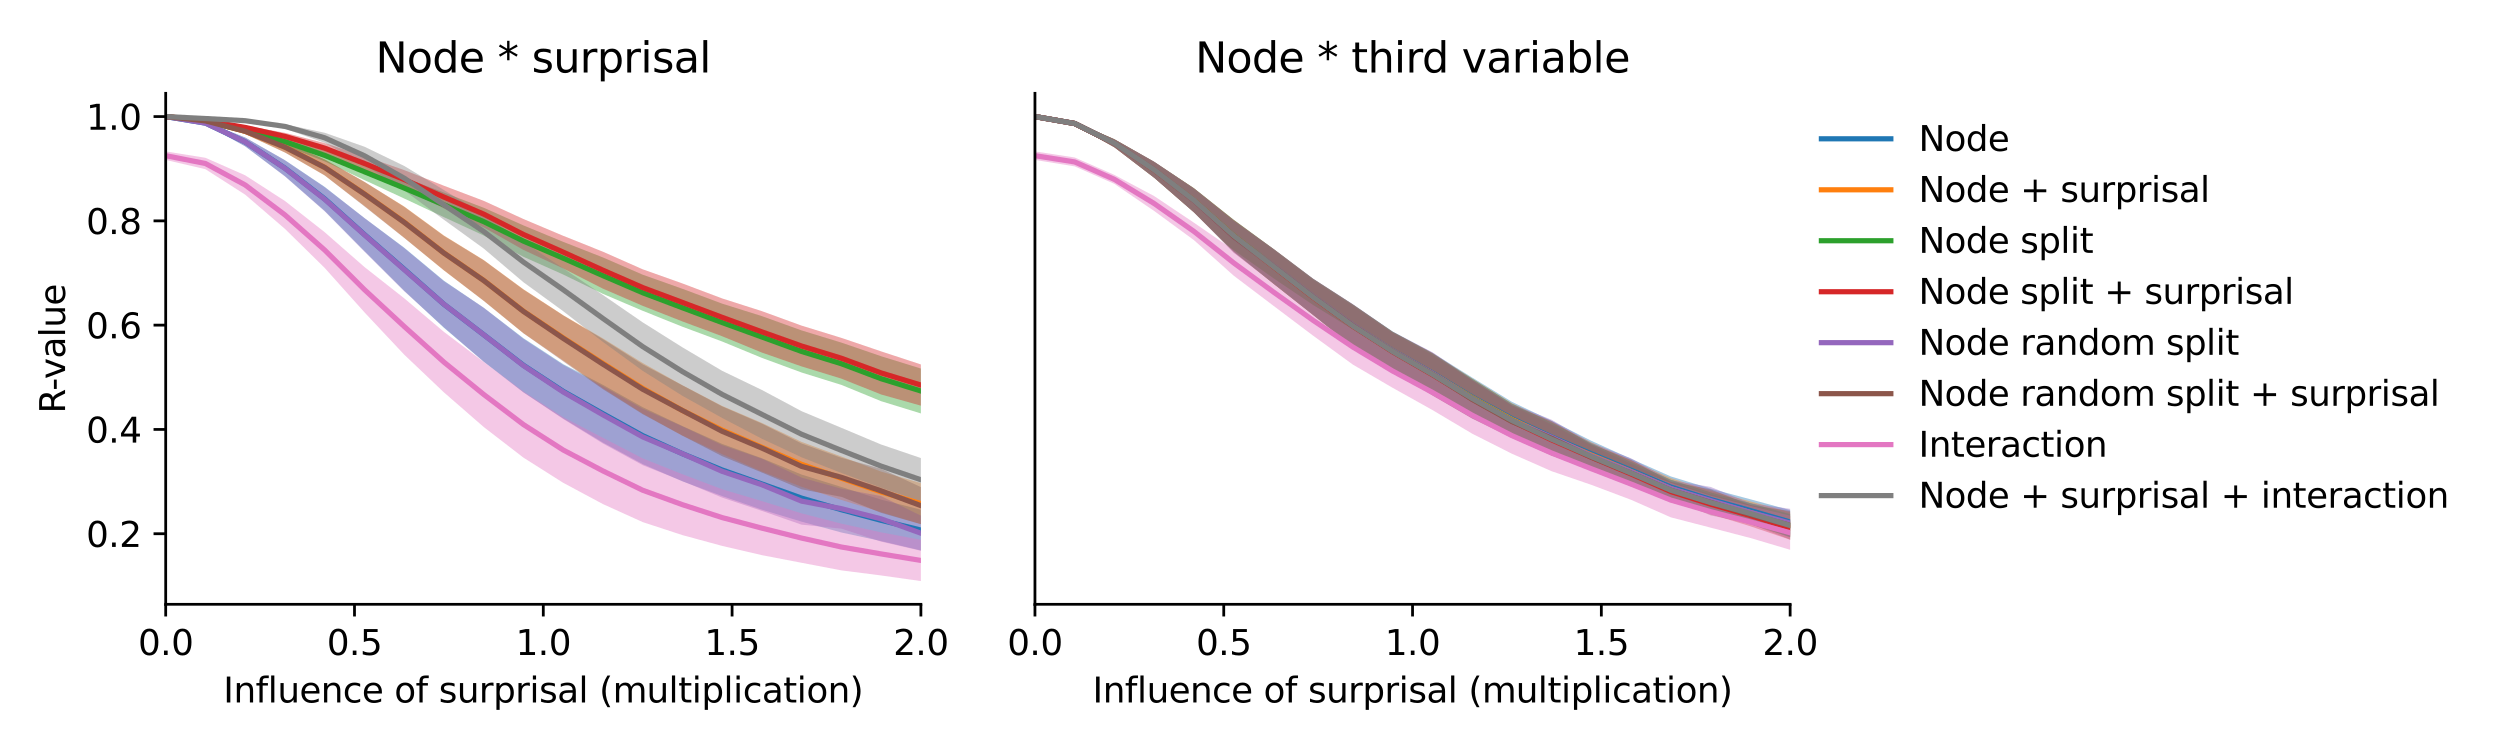 <?xml version="1.0" encoding="utf-8" standalone="no"?>
<!DOCTYPE svg PUBLIC "-//W3C//DTD SVG 1.1//EN"
  "http://www.w3.org/Graphics/SVG/1.1/DTD/svg11.dtd">
<svg xmlns:xlink="http://www.w3.org/1999/xlink" width="720pt" height="216pt" viewBox="0 0 720 216" xmlns="http://www.w3.org/2000/svg" version="1.1">
 <defs>
  <style type="text/css">*{stroke-linejoin: round; stroke-linecap: butt}</style>
 </defs>
 <g id="figure_1">
  <g id="patch_1">
   <path d="M 0 216 
L 720 216 
L 720 0 
L 0 0 
z
" style="fill: #ffffff"/>
  </g>
  <g id="axes_1">
   <g id="patch_2">
    <path d="M 47.72 174.04 
L 265.215 174.04 
L 265.215 26.88 
L 47.72 26.88 
z
" style="fill: #ffffff"/>
   </g>
   <g id="PolyCollection_1">
    <path d="M 47.72 33.569 
L 47.72 33.569 
L 59.167 35.822 
L 70.614 42.14 
L 82.061 50.729 
L 93.508 60.722 
L 104.956 72.297 
L 116.403 83.715 
L 127.85 94.404 
L 139.297 104.14 
L 150.744 112.99 
L 162.191 120.526 
L 173.638 127.459 
L 185.085 133.655 
L 196.532 138.627 
L 207.979 142.866 
L 219.427 146.786 
L 230.874 150.246 
L 242.321 153.361 
L 253.768 155.834 
L 265.215 158.532 
L 265.215 146.793 
L 265.215 146.793 
L 253.768 143.899 
L 242.321 140.245 
L 230.874 136.684 
L 219.427 131.978 
L 207.979 127.845 
L 196.532 122.701 
L 185.085 117.258 
L 173.638 110.833 
L 162.191 104.869 
L 150.744 97.398 
L 139.297 88.637 
L 127.85 80.852 
L 116.403 71.329 
L 104.956 62.809 
L 93.508 53.814 
L 82.061 46.127 
L 70.614 39.618 
L 59.167 35.084 
L 47.72 33.569 
z
" clip-path="url(#p9bb31877b6)" style="fill: #1f77b4; fill-opacity: 0.4"/>
   </g>
   <g id="PolyCollection_2">
    <path d="M 47.72 33.569 
L 47.72 33.569 
L 59.167 35.047 
L 70.614 38.617 
L 82.061 43.907 
L 93.508 50.51 
L 104.956 59.308 
L 116.403 68.458 
L 127.85 77.886 
L 139.297 86.604 
L 150.744 95.962 
L 162.191 103.816 
L 173.638 111.833 
L 185.085 119.125 
L 196.532 125.466 
L 207.979 130.814 
L 219.427 135.833 
L 230.874 140.212 
L 242.321 143.989 
L 253.768 147.513 
L 265.215 150.973 
L 265.215 139.124 
L 265.215 139.124 
L 253.768 135.837 
L 242.321 131.49 
L 230.874 127.281 
L 219.427 121.813 
L 207.979 116.917 
L 196.532 110.953 
L 185.085 104.544 
L 173.638 97.46 
L 162.191 90.77 
L 150.744 83.293 
L 139.297 74.886 
L 127.85 67.818 
L 116.403 59.454 
L 104.956 52.394 
L 93.508 45.905 
L 82.061 40.794 
L 70.614 37.004 
L 59.167 34.595 
L 47.72 33.569 
z
" clip-path="url(#p9bb31877b6)" style="fill: #ff7f0e; fill-opacity: 0.4"/>
   </g>
   <g id="PolyCollection_3">
    <path d="M 47.72 33.569 
L 47.72 33.569 
L 59.167 35.228 
L 70.614 38.355 
L 82.061 42 
L 93.508 46.463 
L 104.956 51.862 
L 116.403 57.171 
L 127.85 62.545 
L 139.297 67.825 
L 150.744 73.957 
L 162.191 79.063 
L 173.638 84.633 
L 185.085 89.506 
L 196.532 94.097 
L 207.979 98.355 
L 219.427 103.074 
L 230.874 107.29 
L 242.321 110.852 
L 253.768 115.549 
L 265.215 119.074 
L 265.215 106.144 
L 265.215 106.144 
L 253.768 102.597 
L 242.321 98.671 
L 230.874 95.166 
L 219.427 91.044 
L 207.979 87.45 
L 196.532 83.175 
L 185.085 79.109 
L 173.638 74.142 
L 162.191 69.651 
L 150.744 64.916 
L 139.297 59.83 
L 127.85 55.451 
L 116.403 51.148 
L 104.956 47.079 
L 93.508 43.048 
L 82.061 39.59 
L 70.614 36.864 
L 59.167 34.709 
L 47.72 33.569 
z
" clip-path="url(#p9bb31877b6)" style="fill: #2ca02c; fill-opacity: 0.4"/>
   </g>
   <g id="PolyCollection_4">
    <path d="M 47.72 33.57 
L 47.72 33.57 
L 59.167 34.917 
L 70.614 37.28 
L 82.061 40.301 
L 93.508 44.128 
L 104.956 49.189 
L 116.403 54.413 
L 127.85 60.027 
L 139.297 65.494 
L 150.744 71.976 
L 162.191 77.317 
L 173.638 83.136 
L 185.085 88.078 
L 196.532 92.577 
L 207.979 96.844 
L 219.427 101.547 
L 230.874 105.538 
L 242.321 109.05 
L 253.768 113.617 
L 265.215 116.838 
L 265.215 104.962 
L 265.215 104.962 
L 253.768 101.197 
L 242.321 97.306 
L 230.874 93.783 
L 219.427 89.611 
L 207.979 85.947 
L 196.532 81.629 
L 185.085 77.555 
L 173.638 72.49 
L 162.191 67.905 
L 150.744 63.073 
L 139.297 57.836 
L 127.85 53.491 
L 116.403 48.985 
L 104.956 44.981 
L 93.508 41.21 
L 82.061 38.262 
L 70.614 36.123 
L 59.167 34.522 
L 47.72 33.57 
z
" clip-path="url(#p9bb31877b6)" style="fill: #d62728; fill-opacity: 0.4"/>
   </g>
   <g id="PolyCollection_5">
    <path d="M 47.72 33.569 
L 47.72 33.569 
L 59.167 35.821 
L 70.614 42.151 
L 82.061 50.801 
L 93.508 60.859 
L 104.956 72.47 
L 116.403 83.866 
L 127.85 94.258 
L 139.297 104.185 
L 150.744 112.99 
L 162.191 120.665 
L 173.638 127.727 
L 185.085 133.963 
L 196.532 138.551 
L 207.979 143.306 
L 219.427 147.135 
L 230.874 151.11 
L 242.321 152.251 
L 253.768 155.991 
L 265.215 158.625 
L 265.215 148.509 
L 265.215 148.509 
L 253.768 142.883 
L 242.321 140.744 
L 230.874 137.562 
L 219.427 132.098 
L 207.979 128.192 
L 196.532 122.789 
L 185.085 117.686 
L 173.638 111.216 
L 162.191 105.105 
L 150.744 97.593 
L 139.297 88.614 
L 127.85 80.993 
L 116.403 71.438 
L 104.956 62.79 
L 93.508 53.927 
L 82.061 46.186 
L 70.614 39.591 
L 59.167 35.088 
L 47.72 33.569 
z
" clip-path="url(#p9bb31877b6)" style="fill: #9467bd; fill-opacity: 0.4"/>
   </g>
   <g id="PolyCollection_6">
    <path d="M 47.72 33.57 
L 47.72 33.57 
L 59.167 35.047 
L 70.614 38.606 
L 82.061 43.921 
L 93.508 50.52 
L 104.956 59.451 
L 116.403 68.516 
L 127.85 77.846 
L 139.297 86.647 
L 150.744 95.984 
L 162.191 104.068 
L 173.638 112.101 
L 185.085 119.28 
L 196.532 125.48 
L 207.979 131.387 
L 219.427 136.102 
L 230.874 140.932 
L 242.321 143.101 
L 253.768 147.711 
L 265.215 150.974 
L 265.215 140.279 
L 265.215 140.279 
L 253.768 135.023 
L 242.321 131.852 
L 230.874 127.732 
L 219.427 122.003 
L 207.979 117.05 
L 196.532 110.982 
L 185.085 104.928 
L 173.638 97.675 
L 162.191 90.817 
L 150.744 83.39 
L 139.297 74.938 
L 127.85 67.924 
L 116.403 59.549 
L 104.956 52.367 
L 93.508 45.931 
L 82.061 40.844 
L 70.614 37.001 
L 59.167 34.593 
L 47.72 33.57 
z
" clip-path="url(#p9bb31877b6)" style="fill: #8c564b; fill-opacity: 0.4"/>
   </g>
   <g id="PolyCollection_7">
    <path d="M 47.72 43.607 
L 47.72 46.065 
L 59.167 48.733 
L 70.614 56.064 
L 82.061 65.914 
L 93.508 77.159 
L 104.956 89.943 
L 116.403 102.133 
L 127.85 113.005 
L 139.297 122.969 
L 150.744 131.797 
L 162.191 139.042 
L 173.638 145.174 
L 185.085 150.36 
L 196.532 154.113 
L 207.979 157.223 
L 219.427 159.89 
L 230.874 162.089 
L 242.321 164.271 
L 253.768 165.735 
L 265.215 167.351 
L 265.215 155.472 
L 265.215 155.472 
L 253.768 153.323 
L 242.321 150.813 
L 230.874 147.856 
L 219.427 144.324 
L 207.979 140.913 
L 196.532 136.578 
L 185.085 132.011 
L 173.638 126.08 
L 162.191 120.151 
L 150.744 112.747 
L 139.297 104.217 
L 127.85 95.579 
L 116.403 85.903 
L 104.956 76.893 
L 93.508 66.869 
L 82.061 57.881 
L 70.614 50.489 
L 59.167 45.442 
L 47.72 43.607 
z
" clip-path="url(#p9bb31877b6)" style="fill: #e377c2; fill-opacity: 0.4"/>
   </g>
   <g id="PolyCollection_8">
    <path d="M 47.72 33.569 
L 47.72 33.569 
L 59.167 34.187 
L 70.614 34.971 
L 82.061 37.044 
L 93.508 41.144 
L 104.956 47.466 
L 116.403 54.836 
L 127.85 63.291 
L 139.297 71.573 
L 150.744 81.282 
L 162.191 89.617 
L 173.638 98.469 
L 185.085 106.794 
L 196.532 114.004 
L 207.979 120.378 
L 219.427 126.368 
L 230.874 131.718 
L 242.321 136.227 
L 253.768 140.469 
L 265.215 144.43 
L 265.215 131.919 
L 265.215 131.919 
L 253.768 128.024 
L 242.321 123.217 
L 230.874 118.431 
L 219.427 112.317 
L 207.979 106.799 
L 196.532 100.03 
L 185.085 92.832 
L 173.638 84.954 
L 162.191 77.266 
L 150.744 69.66 
L 139.297 61.746 
L 127.85 54.73 
L 116.403 47.786 
L 104.956 42.249 
L 93.508 38.234 
L 82.061 35.778 
L 70.614 34.561 
L 59.167 34.085 
L 47.72 33.569 
z
" clip-path="url(#p9bb31877b6)" style="fill: #7f7f7f; fill-opacity: 0.4"/>
   </g>
   <g id="matplotlib.axis_1">
    <g id="xtick_1">
     <g id="line2d_1">
      <defs>
       <path id="m3eb0485f09" d="M 0 0 
L 0 3.5 
" style="stroke: #000000; stroke-width: 0.8"/>
      </defs>
      <g>
       <use xlink:href="#m3eb0485f09" x="47.72" y="174.04" style="stroke: #000000; stroke-width: 0.8"/>
      </g>
     </g>
     <g id="text_1">
      <!-- 0.0 -->
      <g transform="translate(39.768 188.638)scale(0.1 -0.1)">
       <defs>
        <path id="DejaVuSans-30" d="M 2034 4250 
Q 1547 4250 1301 3770 
Q 1056 3291 1056 2328 
Q 1056 1369 1301 889 
Q 1547 409 2034 409 
Q 2525 409 2770 889 
Q 3016 1369 3016 2328 
Q 3016 3291 2770 3770 
Q 2525 4250 2034 4250 
z
M 2034 4750 
Q 2819 4750 3233 4129 
Q 3647 3509 3647 2328 
Q 3647 1150 3233 529 
Q 2819 -91 2034 -91 
Q 1250 -91 836 529 
Q 422 1150 422 2328 
Q 422 3509 836 4129 
Q 1250 4750 2034 4750 
z
" transform="scale(0.016)"/>
        <path id="DejaVuSans-2e" d="M 684 794 
L 1344 794 
L 1344 0 
L 684 0 
L 684 794 
z
" transform="scale(0.016)"/>
       </defs>
       <use xlink:href="#DejaVuSans-30"/>
       <use xlink:href="#DejaVuSans-2e" x="63.623"/>
       <use xlink:href="#DejaVuSans-30" x="95.41"/>
      </g>
     </g>
    </g>
    <g id="xtick_2">
     <g id="line2d_2">
      <g>
       <use xlink:href="#m3eb0485f09" x="102.094" y="174.04" style="stroke: #000000; stroke-width: 0.8"/>
      </g>
     </g>
     <g id="text_2">
      <!-- 0.5 -->
      <g transform="translate(94.142 188.638)scale(0.1 -0.1)">
       <defs>
        <path id="DejaVuSans-35" d="M 691 4666 
L 3169 4666 
L 3169 4134 
L 1269 4134 
L 1269 2991 
Q 1406 3038 1543 3061 
Q 1681 3084 1819 3084 
Q 2600 3084 3056 2656 
Q 3513 2228 3513 1497 
Q 3513 744 3044 326 
Q 2575 -91 1722 -91 
Q 1428 -91 1123 -41 
Q 819 9 494 109 
L 494 744 
Q 775 591 1075 516 
Q 1375 441 1709 441 
Q 2250 441 2565 725 
Q 2881 1009 2881 1497 
Q 2881 1984 2565 2268 
Q 2250 2553 1709 2553 
Q 1456 2553 1204 2497 
Q 953 2441 691 2322 
L 691 4666 
z
" transform="scale(0.016)"/>
       </defs>
       <use xlink:href="#DejaVuSans-30"/>
       <use xlink:href="#DejaVuSans-2e" x="63.623"/>
       <use xlink:href="#DejaVuSans-35" x="95.41"/>
      </g>
     </g>
    </g>
    <g id="xtick_3">
     <g id="line2d_3">
      <g>
       <use xlink:href="#m3eb0485f09" x="156.468" y="174.04" style="stroke: #000000; stroke-width: 0.8"/>
      </g>
     </g>
     <g id="text_3">
      <!-- 1.0 -->
      <g transform="translate(148.516 188.638)scale(0.1 -0.1)">
       <defs>
        <path id="DejaVuSans-31" d="M 794 531 
L 1825 531 
L 1825 4091 
L 703 3866 
L 703 4441 
L 1819 4666 
L 2450 4666 
L 2450 531 
L 3481 531 
L 3481 0 
L 794 0 
L 794 531 
z
" transform="scale(0.016)"/>
       </defs>
       <use xlink:href="#DejaVuSans-31"/>
       <use xlink:href="#DejaVuSans-2e" x="63.623"/>
       <use xlink:href="#DejaVuSans-30" x="95.41"/>
      </g>
     </g>
    </g>
    <g id="xtick_4">
     <g id="line2d_4">
      <g>
       <use xlink:href="#m3eb0485f09" x="210.841" y="174.04" style="stroke: #000000; stroke-width: 0.8"/>
      </g>
     </g>
     <g id="text_4">
      <!-- 1.5 -->
      <g transform="translate(202.89 188.638)scale(0.1 -0.1)">
       <use xlink:href="#DejaVuSans-31"/>
       <use xlink:href="#DejaVuSans-2e" x="63.623"/>
       <use xlink:href="#DejaVuSans-35" x="95.41"/>
      </g>
     </g>
    </g>
    <g id="xtick_5">
     <g id="line2d_5">
      <g>
       <use xlink:href="#m3eb0485f09" x="265.215" y="174.04" style="stroke: #000000; stroke-width: 0.8"/>
      </g>
     </g>
     <g id="text_5">
      <!-- 2.0 -->
      <g transform="translate(257.263 188.638)scale(0.1 -0.1)">
       <defs>
        <path id="DejaVuSans-32" d="M 1228 531 
L 3431 531 
L 3431 0 
L 469 0 
L 469 531 
Q 828 903 1448 1529 
Q 2069 2156 2228 2338 
Q 2531 2678 2651 2914 
Q 2772 3150 2772 3378 
Q 2772 3750 2511 3984 
Q 2250 4219 1831 4219 
Q 1534 4219 1204 4116 
Q 875 4013 500 3803 
L 500 4441 
Q 881 4594 1212 4672 
Q 1544 4750 1819 4750 
Q 2544 4750 2975 4387 
Q 3406 4025 3406 3419 
Q 3406 3131 3298 2873 
Q 3191 2616 2906 2266 
Q 2828 2175 2409 1742 
Q 1991 1309 1228 531 
z
" transform="scale(0.016)"/>
       </defs>
       <use xlink:href="#DejaVuSans-32"/>
       <use xlink:href="#DejaVuSans-2e" x="63.623"/>
       <use xlink:href="#DejaVuSans-30" x="95.41"/>
      </g>
     </g>
    </g>
    <g id="text_6">
     <!-- Influence of surprisal (multiplication) -->
     <g transform="translate(64.321 202.317)scale(0.1 -0.1)">
      <defs>
       <path id="DejaVuSans-49" d="M 628 4666 
L 1259 4666 
L 1259 0 
L 628 0 
L 628 4666 
z
" transform="scale(0.016)"/>
       <path id="DejaVuSans-6e" d="M 3513 2113 
L 3513 0 
L 2938 0 
L 2938 2094 
Q 2938 2591 2744 2837 
Q 2550 3084 2163 3084 
Q 1697 3084 1428 2787 
Q 1159 2491 1159 1978 
L 1159 0 
L 581 0 
L 581 3500 
L 1159 3500 
L 1159 2956 
Q 1366 3272 1645 3428 
Q 1925 3584 2291 3584 
Q 2894 3584 3203 3211 
Q 3513 2838 3513 2113 
z
" transform="scale(0.016)"/>
       <path id="DejaVuSans-66" d="M 2375 4863 
L 2375 4384 
L 1825 4384 
Q 1516 4384 1395 4259 
Q 1275 4134 1275 3809 
L 1275 3500 
L 2222 3500 
L 2222 3053 
L 1275 3053 
L 1275 0 
L 697 0 
L 697 3053 
L 147 3053 
L 147 3500 
L 697 3500 
L 697 3744 
Q 697 4328 969 4595 
Q 1241 4863 1831 4863 
L 2375 4863 
z
" transform="scale(0.016)"/>
       <path id="DejaVuSans-6c" d="M 603 4863 
L 1178 4863 
L 1178 0 
L 603 0 
L 603 4863 
z
" transform="scale(0.016)"/>
       <path id="DejaVuSans-75" d="M 544 1381 
L 544 3500 
L 1119 3500 
L 1119 1403 
Q 1119 906 1312 657 
Q 1506 409 1894 409 
Q 2359 409 2629 706 
Q 2900 1003 2900 1516 
L 2900 3500 
L 3475 3500 
L 3475 0 
L 2900 0 
L 2900 538 
Q 2691 219 2414 64 
Q 2138 -91 1772 -91 
Q 1169 -91 856 284 
Q 544 659 544 1381 
z
M 1991 3584 
L 1991 3584 
z
" transform="scale(0.016)"/>
       <path id="DejaVuSans-65" d="M 3597 1894 
L 3597 1613 
L 953 1613 
Q 991 1019 1311 708 
Q 1631 397 2203 397 
Q 2534 397 2845 478 
Q 3156 559 3463 722 
L 3463 178 
Q 3153 47 2828 -22 
Q 2503 -91 2169 -91 
Q 1331 -91 842 396 
Q 353 884 353 1716 
Q 353 2575 817 3079 
Q 1281 3584 2069 3584 
Q 2775 3584 3186 3129 
Q 3597 2675 3597 1894 
z
M 3022 2063 
Q 3016 2534 2758 2815 
Q 2500 3097 2075 3097 
Q 1594 3097 1305 2825 
Q 1016 2553 972 2059 
L 3022 2063 
z
" transform="scale(0.016)"/>
       <path id="DejaVuSans-63" d="M 3122 3366 
L 3122 2828 
Q 2878 2963 2633 3030 
Q 2388 3097 2138 3097 
Q 1578 3097 1268 2742 
Q 959 2388 959 1747 
Q 959 1106 1268 751 
Q 1578 397 2138 397 
Q 2388 397 2633 464 
Q 2878 531 3122 666 
L 3122 134 
Q 2881 22 2623 -34 
Q 2366 -91 2075 -91 
Q 1284 -91 818 406 
Q 353 903 353 1747 
Q 353 2603 823 3093 
Q 1294 3584 2113 3584 
Q 2378 3584 2631 3529 
Q 2884 3475 3122 3366 
z
" transform="scale(0.016)"/>
       <path id="DejaVuSans-20" transform="scale(0.016)"/>
       <path id="DejaVuSans-6f" d="M 1959 3097 
Q 1497 3097 1228 2736 
Q 959 2375 959 1747 
Q 959 1119 1226 758 
Q 1494 397 1959 397 
Q 2419 397 2687 759 
Q 2956 1122 2956 1747 
Q 2956 2369 2687 2733 
Q 2419 3097 1959 3097 
z
M 1959 3584 
Q 2709 3584 3137 3096 
Q 3566 2609 3566 1747 
Q 3566 888 3137 398 
Q 2709 -91 1959 -91 
Q 1206 -91 779 398 
Q 353 888 353 1747 
Q 353 2609 779 3096 
Q 1206 3584 1959 3584 
z
" transform="scale(0.016)"/>
       <path id="DejaVuSans-73" d="M 2834 3397 
L 2834 2853 
Q 2591 2978 2328 3040 
Q 2066 3103 1784 3103 
Q 1356 3103 1142 2972 
Q 928 2841 928 2578 
Q 928 2378 1081 2264 
Q 1234 2150 1697 2047 
L 1894 2003 
Q 2506 1872 2764 1633 
Q 3022 1394 3022 966 
Q 3022 478 2636 193 
Q 2250 -91 1575 -91 
Q 1294 -91 989 -36 
Q 684 19 347 128 
L 347 722 
Q 666 556 975 473 
Q 1284 391 1588 391 
Q 1994 391 2212 530 
Q 2431 669 2431 922 
Q 2431 1156 2273 1281 
Q 2116 1406 1581 1522 
L 1381 1569 
Q 847 1681 609 1914 
Q 372 2147 372 2553 
Q 372 3047 722 3315 
Q 1072 3584 1716 3584 
Q 2034 3584 2315 3537 
Q 2597 3491 2834 3397 
z
" transform="scale(0.016)"/>
       <path id="DejaVuSans-72" d="M 2631 2963 
Q 2534 3019 2420 3045 
Q 2306 3072 2169 3072 
Q 1681 3072 1420 2755 
Q 1159 2438 1159 1844 
L 1159 0 
L 581 0 
L 581 3500 
L 1159 3500 
L 1159 2956 
Q 1341 3275 1631 3429 
Q 1922 3584 2338 3584 
Q 2397 3584 2469 3576 
Q 2541 3569 2628 3553 
L 2631 2963 
z
" transform="scale(0.016)"/>
       <path id="DejaVuSans-70" d="M 1159 525 
L 1159 -1331 
L 581 -1331 
L 581 3500 
L 1159 3500 
L 1159 2969 
Q 1341 3281 1617 3432 
Q 1894 3584 2278 3584 
Q 2916 3584 3314 3078 
Q 3713 2572 3713 1747 
Q 3713 922 3314 415 
Q 2916 -91 2278 -91 
Q 1894 -91 1617 61 
Q 1341 213 1159 525 
z
M 3116 1747 
Q 3116 2381 2855 2742 
Q 2594 3103 2138 3103 
Q 1681 3103 1420 2742 
Q 1159 2381 1159 1747 
Q 1159 1113 1420 752 
Q 1681 391 2138 391 
Q 2594 391 2855 752 
Q 3116 1113 3116 1747 
z
" transform="scale(0.016)"/>
       <path id="DejaVuSans-69" d="M 603 3500 
L 1178 3500 
L 1178 0 
L 603 0 
L 603 3500 
z
M 603 4863 
L 1178 4863 
L 1178 4134 
L 603 4134 
L 603 4863 
z
" transform="scale(0.016)"/>
       <path id="DejaVuSans-61" d="M 2194 1759 
Q 1497 1759 1228 1600 
Q 959 1441 959 1056 
Q 959 750 1161 570 
Q 1363 391 1709 391 
Q 2188 391 2477 730 
Q 2766 1069 2766 1631 
L 2766 1759 
L 2194 1759 
z
M 3341 1997 
L 3341 0 
L 2766 0 
L 2766 531 
Q 2569 213 2275 61 
Q 1981 -91 1556 -91 
Q 1019 -91 701 211 
Q 384 513 384 1019 
Q 384 1609 779 1909 
Q 1175 2209 1959 2209 
L 2766 2209 
L 2766 2266 
Q 2766 2663 2505 2880 
Q 2244 3097 1772 3097 
Q 1472 3097 1187 3025 
Q 903 2953 641 2809 
L 641 3341 
Q 956 3463 1253 3523 
Q 1550 3584 1831 3584 
Q 2591 3584 2966 3190 
Q 3341 2797 3341 1997 
z
" transform="scale(0.016)"/>
       <path id="DejaVuSans-28" d="M 1984 4856 
Q 1566 4138 1362 3434 
Q 1159 2731 1159 2009 
Q 1159 1288 1364 580 
Q 1569 -128 1984 -844 
L 1484 -844 
Q 1016 -109 783 600 
Q 550 1309 550 2009 
Q 550 2706 781 3412 
Q 1013 4119 1484 4856 
L 1984 4856 
z
" transform="scale(0.016)"/>
       <path id="DejaVuSans-6d" d="M 3328 2828 
Q 3544 3216 3844 3400 
Q 4144 3584 4550 3584 
Q 5097 3584 5394 3201 
Q 5691 2819 5691 2113 
L 5691 0 
L 5113 0 
L 5113 2094 
Q 5113 2597 4934 2840 
Q 4756 3084 4391 3084 
Q 3944 3084 3684 2787 
Q 3425 2491 3425 1978 
L 3425 0 
L 2847 0 
L 2847 2094 
Q 2847 2600 2669 2842 
Q 2491 3084 2119 3084 
Q 1678 3084 1418 2786 
Q 1159 2488 1159 1978 
L 1159 0 
L 581 0 
L 581 3500 
L 1159 3500 
L 1159 2956 
Q 1356 3278 1631 3431 
Q 1906 3584 2284 3584 
Q 2666 3584 2933 3390 
Q 3200 3197 3328 2828 
z
" transform="scale(0.016)"/>
       <path id="DejaVuSans-74" d="M 1172 4494 
L 1172 3500 
L 2356 3500 
L 2356 3053 
L 1172 3053 
L 1172 1153 
Q 1172 725 1289 603 
Q 1406 481 1766 481 
L 2356 481 
L 2356 0 
L 1766 0 
Q 1100 0 847 248 
Q 594 497 594 1153 
L 594 3053 
L 172 3053 
L 172 3500 
L 594 3500 
L 594 4494 
L 1172 4494 
z
" transform="scale(0.016)"/>
       <path id="DejaVuSans-29" d="M 513 4856 
L 1013 4856 
Q 1481 4119 1714 3412 
Q 1947 2706 1947 2009 
Q 1947 1309 1714 600 
Q 1481 -109 1013 -844 
L 513 -844 
Q 928 -128 1133 580 
Q 1338 1288 1338 2009 
Q 1338 2731 1133 3434 
Q 928 4138 513 4856 
z
" transform="scale(0.016)"/>
      </defs>
      <use xlink:href="#DejaVuSans-49"/>
      <use xlink:href="#DejaVuSans-6e" x="29.492"/>
      <use xlink:href="#DejaVuSans-66" x="92.871"/>
      <use xlink:href="#DejaVuSans-6c" x="128.076"/>
      <use xlink:href="#DejaVuSans-75" x="155.859"/>
      <use xlink:href="#DejaVuSans-65" x="219.238"/>
      <use xlink:href="#DejaVuSans-6e" x="280.762"/>
      <use xlink:href="#DejaVuSans-63" x="344.141"/>
      <use xlink:href="#DejaVuSans-65" x="399.121"/>
      <use xlink:href="#DejaVuSans-20" x="460.645"/>
      <use xlink:href="#DejaVuSans-6f" x="492.432"/>
      <use xlink:href="#DejaVuSans-66" x="553.613"/>
      <use xlink:href="#DejaVuSans-20" x="588.818"/>
      <use xlink:href="#DejaVuSans-73" x="620.605"/>
      <use xlink:href="#DejaVuSans-75" x="672.705"/>
      <use xlink:href="#DejaVuSans-72" x="736.084"/>
      <use xlink:href="#DejaVuSans-70" x="777.197"/>
      <use xlink:href="#DejaVuSans-72" x="840.674"/>
      <use xlink:href="#DejaVuSans-69" x="881.787"/>
      <use xlink:href="#DejaVuSans-73" x="909.57"/>
      <use xlink:href="#DejaVuSans-61" x="961.67"/>
      <use xlink:href="#DejaVuSans-6c" x="1022.949"/>
      <use xlink:href="#DejaVuSans-20" x="1050.732"/>
      <use xlink:href="#DejaVuSans-28" x="1082.52"/>
      <use xlink:href="#DejaVuSans-6d" x="1121.533"/>
      <use xlink:href="#DejaVuSans-75" x="1218.945"/>
      <use xlink:href="#DejaVuSans-6c" x="1282.324"/>
      <use xlink:href="#DejaVuSans-74" x="1310.107"/>
      <use xlink:href="#DejaVuSans-69" x="1349.316"/>
      <use xlink:href="#DejaVuSans-70" x="1377.1"/>
      <use xlink:href="#DejaVuSans-6c" x="1440.576"/>
      <use xlink:href="#DejaVuSans-69" x="1468.359"/>
      <use xlink:href="#DejaVuSans-63" x="1496.143"/>
      <use xlink:href="#DejaVuSans-61" x="1551.123"/>
      <use xlink:href="#DejaVuSans-74" x="1612.402"/>
      <use xlink:href="#DejaVuSans-69" x="1651.611"/>
      <use xlink:href="#DejaVuSans-6f" x="1679.395"/>
      <use xlink:href="#DejaVuSans-6e" x="1740.576"/>
      <use xlink:href="#DejaVuSans-29" x="1803.955"/>
     </g>
    </g>
   </g>
   <g id="matplotlib.axis_2">
    <g id="ytick_1">
     <g id="line2d_6">
      <defs>
       <path id="m9ecef9f859" d="M 0 0 
L -3.5 0 
" style="stroke: #000000; stroke-width: 0.8"/>
      </defs>
      <g>
       <use xlink:href="#m9ecef9f859" x="47.72" y="153.715" style="stroke: #000000; stroke-width: 0.8"/>
      </g>
     </g>
     <g id="text_7">
      <!-- 0.2 -->
      <g transform="translate(24.817 157.514)scale(0.1 -0.1)">
       <use xlink:href="#DejaVuSans-30"/>
       <use xlink:href="#DejaVuSans-2e" x="63.623"/>
       <use xlink:href="#DejaVuSans-32" x="95.41"/>
      </g>
     </g>
    </g>
    <g id="ytick_2">
     <g id="line2d_7">
      <g>
       <use xlink:href="#m9ecef9f859" x="47.72" y="123.678" style="stroke: #000000; stroke-width: 0.8"/>
      </g>
     </g>
     <g id="text_8">
      <!-- 0.4 -->
      <g transform="translate(24.817 127.477)scale(0.1 -0.1)">
       <defs>
        <path id="DejaVuSans-34" d="M 2419 4116 
L 825 1625 
L 2419 1625 
L 2419 4116 
z
M 2253 4666 
L 3047 4666 
L 3047 1625 
L 3713 1625 
L 3713 1100 
L 3047 1100 
L 3047 0 
L 2419 0 
L 2419 1100 
L 313 1100 
L 313 1709 
L 2253 4666 
z
" transform="scale(0.016)"/>
       </defs>
       <use xlink:href="#DejaVuSans-30"/>
       <use xlink:href="#DejaVuSans-2e" x="63.623"/>
       <use xlink:href="#DejaVuSans-34" x="95.41"/>
      </g>
     </g>
    </g>
    <g id="ytick_3">
     <g id="line2d_8">
      <g>
       <use xlink:href="#m9ecef9f859" x="47.72" y="93.642" style="stroke: #000000; stroke-width: 0.8"/>
      </g>
     </g>
     <g id="text_9">
      <!-- 0.6 -->
      <g transform="translate(24.817 97.441)scale(0.1 -0.1)">
       <defs>
        <path id="DejaVuSans-36" d="M 2113 2584 
Q 1688 2584 1439 2293 
Q 1191 2003 1191 1497 
Q 1191 994 1439 701 
Q 1688 409 2113 409 
Q 2538 409 2786 701 
Q 3034 994 3034 1497 
Q 3034 2003 2786 2293 
Q 2538 2584 2113 2584 
z
M 3366 4563 
L 3366 3988 
Q 3128 4100 2886 4159 
Q 2644 4219 2406 4219 
Q 1781 4219 1451 3797 
Q 1122 3375 1075 2522 
Q 1259 2794 1537 2939 
Q 1816 3084 2150 3084 
Q 2853 3084 3261 2657 
Q 3669 2231 3669 1497 
Q 3669 778 3244 343 
Q 2819 -91 2113 -91 
Q 1303 -91 875 529 
Q 447 1150 447 2328 
Q 447 3434 972 4092 
Q 1497 4750 2381 4750 
Q 2619 4750 2861 4703 
Q 3103 4656 3366 4563 
z
" transform="scale(0.016)"/>
       </defs>
       <use xlink:href="#DejaVuSans-30"/>
       <use xlink:href="#DejaVuSans-2e" x="63.623"/>
       <use xlink:href="#DejaVuSans-36" x="95.41"/>
      </g>
     </g>
    </g>
    <g id="ytick_4">
     <g id="line2d_9">
      <g>
       <use xlink:href="#m9ecef9f859" x="47.72" y="63.605" style="stroke: #000000; stroke-width: 0.8"/>
      </g>
     </g>
     <g id="text_10">
      <!-- 0.8 -->
      <g transform="translate(24.817 67.405)scale(0.1 -0.1)">
       <defs>
        <path id="DejaVuSans-38" d="M 2034 2216 
Q 1584 2216 1326 1975 
Q 1069 1734 1069 1313 
Q 1069 891 1326 650 
Q 1584 409 2034 409 
Q 2484 409 2743 651 
Q 3003 894 3003 1313 
Q 3003 1734 2745 1975 
Q 2488 2216 2034 2216 
z
M 1403 2484 
Q 997 2584 770 2862 
Q 544 3141 544 3541 
Q 544 4100 942 4425 
Q 1341 4750 2034 4750 
Q 2731 4750 3128 4425 
Q 3525 4100 3525 3541 
Q 3525 3141 3298 2862 
Q 3072 2584 2669 2484 
Q 3125 2378 3379 2068 
Q 3634 1759 3634 1313 
Q 3634 634 3220 271 
Q 2806 -91 2034 -91 
Q 1263 -91 848 271 
Q 434 634 434 1313 
Q 434 1759 690 2068 
Q 947 2378 1403 2484 
z
M 1172 3481 
Q 1172 3119 1398 2916 
Q 1625 2713 2034 2713 
Q 2441 2713 2670 2916 
Q 2900 3119 2900 3481 
Q 2900 3844 2670 4047 
Q 2441 4250 2034 4250 
Q 1625 4250 1398 4047 
Q 1172 3844 1172 3481 
z
" transform="scale(0.016)"/>
       </defs>
       <use xlink:href="#DejaVuSans-30"/>
       <use xlink:href="#DejaVuSans-2e" x="63.623"/>
       <use xlink:href="#DejaVuSans-38" x="95.41"/>
      </g>
     </g>
    </g>
    <g id="ytick_5">
     <g id="line2d_10">
      <g>
       <use xlink:href="#m9ecef9f859" x="47.72" y="33.569" style="stroke: #000000; stroke-width: 0.8"/>
      </g>
     </g>
     <g id="text_11">
      <!-- 1.0 -->
      <g transform="translate(24.817 37.368)scale(0.1 -0.1)">
       <use xlink:href="#DejaVuSans-31"/>
       <use xlink:href="#DejaVuSans-2e" x="63.623"/>
       <use xlink:href="#DejaVuSans-30" x="95.41"/>
      </g>
     </g>
    </g>
    <g id="text_12">
     <!-- R-value -->
     <g transform="translate(18.737 119.065)rotate(-90)scale(0.1 -0.1)">
      <defs>
       <path id="DejaVuSans-52" d="M 2841 2188 
Q 3044 2119 3236 1894 
Q 3428 1669 3622 1275 
L 4263 0 
L 3584 0 
L 2988 1197 
Q 2756 1666 2539 1819 
Q 2322 1972 1947 1972 
L 1259 1972 
L 1259 0 
L 628 0 
L 628 4666 
L 2053 4666 
Q 2853 4666 3247 4331 
Q 3641 3997 3641 3322 
Q 3641 2881 3436 2590 
Q 3231 2300 2841 2188 
z
M 1259 4147 
L 1259 2491 
L 2053 2491 
Q 2509 2491 2742 2702 
Q 2975 2913 2975 3322 
Q 2975 3731 2742 3939 
Q 2509 4147 2053 4147 
L 1259 4147 
z
" transform="scale(0.016)"/>
       <path id="DejaVuSans-2d" d="M 313 2009 
L 1997 2009 
L 1997 1497 
L 313 1497 
L 313 2009 
z
" transform="scale(0.016)"/>
       <path id="DejaVuSans-76" d="M 191 3500 
L 800 3500 
L 1894 563 
L 2988 3500 
L 3597 3500 
L 2284 0 
L 1503 0 
L 191 3500 
z
" transform="scale(0.016)"/>
      </defs>
      <use xlink:href="#DejaVuSans-52"/>
      <use xlink:href="#DejaVuSans-2d" x="65.482"/>
      <use xlink:href="#DejaVuSans-76" x="98.941"/>
      <use xlink:href="#DejaVuSans-61" x="158.121"/>
      <use xlink:href="#DejaVuSans-6c" x="219.4"/>
      <use xlink:href="#DejaVuSans-75" x="247.184"/>
      <use xlink:href="#DejaVuSans-65" x="310.562"/>
     </g>
    </g>
   </g>
   <g id="line2d_11">
    <path d="M 47.72 33.569 
L 59.167 35.453 
L 70.614 40.879 
L 82.061 48.428 
L 93.508 57.268 
L 104.956 67.553 
L 116.403 77.522 
L 127.85 87.628 
L 139.297 96.388 
L 150.744 105.194 
L 162.191 112.698 
L 173.638 119.146 
L 185.085 125.457 
L 196.532 130.664 
L 207.979 135.356 
L 219.427 139.382 
L 230.874 143.465 
L 242.321 146.803 
L 253.768 149.867 
L 265.215 152.663 
" clip-path="url(#p9bb31877b6)" style="fill: none; stroke: #1f77b4; stroke-width: 1.5; stroke-linecap: square"/>
   </g>
   <g id="line2d_12">
    <path d="M 47.72 33.569 
L 59.167 34.821 
L 70.614 37.811 
L 82.061 42.351 
L 93.508 48.207 
L 104.956 55.851 
L 116.403 63.956 
L 127.85 72.852 
L 139.297 80.745 
L 150.744 89.628 
L 162.191 97.293 
L 173.638 104.646 
L 185.085 111.834 
L 196.532 118.209 
L 207.979 123.866 
L 219.427 128.823 
L 230.874 133.747 
L 242.321 137.74 
L 253.768 141.675 
L 265.215 145.048 
" clip-path="url(#p9bb31877b6)" style="fill: none; stroke: #ff7f0e; stroke-width: 1.5; stroke-linecap: square"/>
   </g>
   <g id="line2d_13">
    <path d="M 47.72 33.569 
L 59.167 34.968 
L 70.614 37.609 
L 82.061 40.795 
L 93.508 44.755 
L 104.956 49.471 
L 116.403 54.159 
L 127.85 58.998 
L 139.297 63.827 
L 150.744 69.437 
L 162.191 74.357 
L 173.638 79.388 
L 185.085 84.308 
L 196.532 88.636 
L 207.979 92.902 
L 219.427 97.059 
L 230.874 101.228 
L 242.321 104.761 
L 253.768 109.073 
L 265.215 112.609 
" clip-path="url(#p9bb31877b6)" style="fill: none; stroke: #2ca02c; stroke-width: 1.5; stroke-linecap: square"/>
   </g>
   <g id="line2d_14">
    <path d="M 47.72 33.57 
L 59.167 34.719 
L 70.614 36.702 
L 82.061 39.282 
L 93.508 42.669 
L 104.956 47.085 
L 116.403 51.699 
L 127.85 56.759 
L 139.297 61.665 
L 150.744 67.525 
L 162.191 72.611 
L 173.638 77.813 
L 185.085 82.816 
L 196.532 87.103 
L 207.979 91.396 
L 219.427 95.579 
L 230.874 99.66 
L 242.321 103.178 
L 253.768 107.407 
L 265.215 110.9 
" clip-path="url(#p9bb31877b6)" style="fill: none; stroke: #d62728; stroke-width: 1.5; stroke-linecap: square"/>
   </g>
   <g id="line2d_15">
    <path d="M 47.72 33.569 
L 59.167 35.455 
L 70.614 40.871 
L 82.061 48.493 
L 93.508 57.393 
L 104.956 67.63 
L 116.403 77.652 
L 127.85 87.626 
L 139.297 96.399 
L 150.744 105.291 
L 162.191 112.885 
L 173.638 119.472 
L 185.085 125.824 
L 196.532 130.67 
L 207.979 135.749 
L 219.427 139.617 
L 230.874 144.336 
L 242.321 146.497 
L 253.768 149.437 
L 265.215 153.567 
" clip-path="url(#p9bb31877b6)" style="fill: none; stroke: #9467bd; stroke-width: 1.5; stroke-linecap: square"/>
   </g>
   <g id="line2d_16">
    <path d="M 47.72 33.57 
L 59.167 34.82 
L 70.614 37.804 
L 82.061 42.382 
L 93.508 48.225 
L 104.956 55.909 
L 116.403 64.032 
L 127.85 72.885 
L 139.297 80.793 
L 150.744 89.687 
L 162.191 97.443 
L 173.638 104.888 
L 185.085 112.104 
L 196.532 118.231 
L 207.979 124.218 
L 219.427 129.052 
L 230.874 134.332 
L 242.321 137.477 
L 253.768 141.367 
L 265.215 145.627 
" clip-path="url(#p9bb31877b6)" style="fill: none; stroke: #8c564b; stroke-width: 1.5; stroke-linecap: square"/>
   </g>
   <g id="line2d_17">
    <path d="M 47.72 44.836 
L 59.167 47.088 
L 70.614 53.276 
L 82.061 61.897 
L 93.508 72.014 
L 104.956 83.418 
L 116.403 94.018 
L 127.85 104.292 
L 139.297 113.593 
L 150.744 122.272 
L 162.191 129.597 
L 173.638 135.627 
L 185.085 141.185 
L 196.532 145.346 
L 207.979 149.068 
L 219.427 152.107 
L 230.874 154.972 
L 242.321 157.542 
L 253.768 159.529 
L 265.215 161.411 
" clip-path="url(#p9bb31877b6)" style="fill: none; stroke: #e377c2; stroke-width: 1.5; stroke-linecap: square"/>
   </g>
   <g id="line2d_18">
    <path d="M 47.72 33.569 
L 59.167 34.136 
L 70.614 34.766 
L 82.061 36.411 
L 93.508 39.689 
L 104.956 44.857 
L 116.403 51.311 
L 127.85 59.01 
L 139.297 66.66 
L 150.744 75.471 
L 162.191 83.441 
L 173.638 91.711 
L 185.085 99.813 
L 196.532 107.017 
L 207.979 113.589 
L 219.427 119.342 
L 230.874 125.074 
L 242.321 129.722 
L 253.768 134.246 
L 265.215 138.175 
" clip-path="url(#p9bb31877b6)" style="fill: none; stroke: #7f7f7f; stroke-width: 1.5; stroke-linecap: square"/>
   </g>
   <g id="patch_3">
    <path d="M 47.72 174.04 
L 47.72 26.88 
" style="fill: none; stroke: #000000; stroke-width: 0.8; stroke-linejoin: miter; stroke-linecap: square"/>
   </g>
   <g id="patch_4">
    <path d="M 47.72 174.04 
L 265.215 174.04 
" style="fill: none; stroke: #000000; stroke-width: 0.8; stroke-linejoin: miter; stroke-linecap: square"/>
   </g>
   <g id="text_13">
    <!-- Node * surprisal -->
    <g transform="translate(108.186 20.88)scale(0.12 -0.12)">
     <defs>
      <path id="DejaVuSans-4e" d="M 628 4666 
L 1478 4666 
L 3547 763 
L 3547 4666 
L 4159 4666 
L 4159 0 
L 3309 0 
L 1241 3903 
L 1241 0 
L 628 0 
L 628 4666 
z
" transform="scale(0.016)"/>
      <path id="DejaVuSans-64" d="M 2906 2969 
L 2906 4863 
L 3481 4863 
L 3481 0 
L 2906 0 
L 2906 525 
Q 2725 213 2448 61 
Q 2172 -91 1784 -91 
Q 1150 -91 751 415 
Q 353 922 353 1747 
Q 353 2572 751 3078 
Q 1150 3584 1784 3584 
Q 2172 3584 2448 3432 
Q 2725 3281 2906 2969 
z
M 947 1747 
Q 947 1113 1208 752 
Q 1469 391 1925 391 
Q 2381 391 2643 752 
Q 2906 1113 2906 1747 
Q 2906 2381 2643 2742 
Q 2381 3103 1925 3103 
Q 1469 3103 1208 2742 
Q 947 2381 947 1747 
z
" transform="scale(0.016)"/>
      <path id="DejaVuSans-2a" d="M 3009 3897 
L 1888 3291 
L 3009 2681 
L 2828 2375 
L 1778 3009 
L 1778 1831 
L 1422 1831 
L 1422 3009 
L 372 2375 
L 191 2681 
L 1313 3291 
L 191 3897 
L 372 4206 
L 1422 3572 
L 1422 4750 
L 1778 4750 
L 1778 3572 
L 2828 4206 
L 3009 3897 
z
" transform="scale(0.016)"/>
     </defs>
     <use xlink:href="#DejaVuSans-4e"/>
     <use xlink:href="#DejaVuSans-6f" x="74.805"/>
     <use xlink:href="#DejaVuSans-64" x="135.986"/>
     <use xlink:href="#DejaVuSans-65" x="199.463"/>
     <use xlink:href="#DejaVuSans-20" x="260.986"/>
     <use xlink:href="#DejaVuSans-2a" x="292.773"/>
     <use xlink:href="#DejaVuSans-20" x="342.773"/>
     <use xlink:href="#DejaVuSans-73" x="374.561"/>
     <use xlink:href="#DejaVuSans-75" x="426.66"/>
     <use xlink:href="#DejaVuSans-72" x="490.039"/>
     <use xlink:href="#DejaVuSans-70" x="531.152"/>
     <use xlink:href="#DejaVuSans-72" x="594.629"/>
     <use xlink:href="#DejaVuSans-69" x="635.742"/>
     <use xlink:href="#DejaVuSans-73" x="663.525"/>
     <use xlink:href="#DejaVuSans-61" x="715.625"/>
     <use xlink:href="#DejaVuSans-6c" x="776.904"/>
    </g>
   </g>
  </g>
  <g id="axes_2">
   <g id="patch_5">
    <path d="M 298.065 174.04 
L 515.56 174.04 
L 515.56 26.88 
L 298.065 26.88 
z
" style="fill: #ffffff"/>
   </g>
   <g id="PolyCollection_9">
    <path d="M 298.065 33.569 
L 298.065 33.569 
L 309.512 35.984 
L 320.959 42.359 
L 332.406 51.144 
L 343.853 61.063 
L 355.301 72.323 
L 366.748 81.565 
L 378.195 90.602 
L 389.642 99.733 
L 401.089 106.55 
L 412.536 113.301 
L 423.983 119.974 
L 435.43 125.377 
L 446.877 130.552 
L 458.324 134.452 
L 469.772 138.717 
L 481.219 143.325 
L 492.666 146.994 
L 504.113 150.291 
L 515.56 153.755 
L 515.56 146.925 
L 515.56 146.925 
L 504.113 143.791 
L 492.666 140.731 
L 481.219 137.219 
L 469.772 132.163 
L 458.324 126.962 
L 446.877 121.206 
L 435.43 115.732 
L 423.983 108.729 
L 412.536 101.619 
L 401.089 95.477 
L 389.642 87.674 
L 378.195 80.314 
L 366.748 71.695 
L 355.301 63.295 
L 343.853 54.21 
L 332.406 46.618 
L 320.959 40.108 
L 309.512 35.156 
L 298.065 33.569 
z
" clip-path="url(#p1c70efdfb0)" style="fill: #1f77b4; fill-opacity: 0.4"/>
   </g>
   <g id="PolyCollection_10">
    <path d="M 298.065 33.569 
L 298.065 33.569 
L 309.512 35.987 
L 320.959 42.384 
L 332.406 51.154 
L 343.853 61.085 
L 355.301 72.378 
L 366.748 81.67 
L 378.195 90.691 
L 389.642 99.835 
L 401.089 106.654 
L 412.536 113.461 
L 423.983 120.094 
L 435.43 125.497 
L 446.877 130.7 
L 458.324 134.75 
L 469.772 138.982 
L 481.219 143.748 
L 492.666 147.402 
L 504.113 150.831 
L 515.56 154.513 
L 515.56 147.541 
L 515.56 147.541 
L 504.113 144.4 
L 492.666 141.388 
L 481.219 137.714 
L 469.772 132.643 
L 458.324 127.41 
L 446.877 121.586 
L 435.43 116.134 
L 423.983 109.002 
L 412.536 101.781 
L 401.089 95.569 
L 389.642 87.738 
L 378.195 80.359 
L 366.748 71.682 
L 355.301 63.294 
L 343.853 54.193 
L 332.406 46.614 
L 320.959 40.116 
L 309.512 35.157 
L 298.065 33.569 
z
" clip-path="url(#p1c70efdfb0)" style="fill: #ff7f0e; fill-opacity: 0.4"/>
   </g>
   <g id="PolyCollection_11">
    <path d="M 298.065 33.569 
L 298.065 33.569 
L 309.512 35.993 
L 320.959 42.433 
L 332.406 51.196 
L 343.853 61.154 
L 355.301 72.438 
L 366.748 81.688 
L 378.195 90.726 
L 389.642 99.888 
L 401.089 106.824 
L 412.536 113.705 
L 423.983 120.377 
L 435.43 125.852 
L 446.877 131.175 
L 458.324 135.198 
L 469.772 139.45 
L 481.219 144.225 
L 492.666 147.727 
L 504.113 151 
L 515.56 154.663 
L 515.56 148.139 
L 515.56 148.139 
L 504.113 144.918 
L 492.666 141.812 
L 481.219 138.18 
L 469.772 133.06 
L 458.324 127.668 
L 446.877 121.763 
L 435.43 116.258 
L 423.983 109.074 
L 412.536 101.839 
L 401.089 95.582 
L 389.642 87.796 
L 378.195 80.404 
L 366.748 71.756 
L 355.301 63.37 
L 343.853 54.249 
L 332.406 46.663 
L 320.959 40.114 
L 309.512 35.166 
L 298.065 33.569 
z
" clip-path="url(#p1c70efdfb0)" style="fill: #2ca02c; fill-opacity: 0.4"/>
   </g>
   <g id="PolyCollection_12">
    <path d="M 298.065 33.57 
L 298.065 33.57 
L 309.512 35.998 
L 320.959 42.451 
L 332.406 51.201 
L 343.853 61.155 
L 355.301 72.425 
L 366.748 81.706 
L 378.195 90.696 
L 389.642 99.832 
L 401.089 106.784 
L 412.536 113.665 
L 423.983 120.324 
L 435.43 125.824 
L 446.877 131.146 
L 458.324 135.177 
L 469.772 139.498 
L 481.219 144.383 
L 492.666 148.056 
L 504.113 151.574 
L 515.56 155.462 
L 515.56 148.635 
L 515.56 148.635 
L 504.113 145.432 
L 492.666 142.349 
L 481.219 138.804 
L 469.772 133.556 
L 458.324 128.229 
L 446.877 122.249 
L 435.43 116.758 
L 423.983 109.523 
L 412.536 102.166 
L 401.089 95.873 
L 389.642 88.066 
L 378.195 80.626 
L 366.748 71.889 
L 355.301 63.442 
L 343.853 54.285 
L 332.406 46.686 
L 320.959 40.125 
L 309.512 35.167 
L 298.065 33.57 
z
" clip-path="url(#p1c70efdfb0)" style="fill: #d62728; fill-opacity: 0.4"/>
   </g>
   <g id="PolyCollection_13">
    <path d="M 298.065 33.569 
L 298.065 33.569 
L 309.512 35.982 
L 320.959 42.414 
L 332.406 51.165 
L 343.853 61.145 
L 355.301 72.729 
L 366.748 81.559 
L 378.195 90.636 
L 389.642 99.767 
L 401.089 106.716 
L 412.536 113.757 
L 423.983 120.47 
L 435.43 125.981 
L 446.877 131.067 
L 458.324 135.042 
L 469.772 139.751 
L 481.219 143.122 
L 492.666 148.11 
L 504.113 150.22 
L 515.56 154.794 
L 515.56 146.544 
L 515.56 146.544 
L 504.113 144.943 
L 492.666 140.23 
L 481.219 138.306 
L 469.772 132.005 
L 458.324 127.551 
L 446.877 120.894 
L 435.43 116.335 
L 423.983 109.193 
L 412.536 101.442 
L 401.089 95.52 
L 389.642 87.615 
L 378.195 80.249 
L 366.748 71.672 
L 355.301 63.589 
L 343.853 54.327 
L 332.406 46.586 
L 320.959 40.146 
L 309.512 35.158 
L 298.065 33.569 
z
" clip-path="url(#p1c70efdfb0)" style="fill: #9467bd; fill-opacity: 0.4"/>
   </g>
   <g id="PolyCollection_14">
    <path d="M 298.065 33.57 
L 298.065 33.57 
L 309.512 35.985 
L 320.959 42.438 
L 332.406 51.175 
L 343.853 61.167 
L 355.301 72.768 
L 366.748 81.654 
L 378.195 90.723 
L 389.642 99.861 
L 401.089 106.806 
L 412.536 113.914 
L 423.983 120.576 
L 435.43 126.105 
L 446.877 131.201 
L 458.324 135.387 
L 469.772 140.091 
L 481.219 143.665 
L 492.666 148.428 
L 504.113 150.854 
L 515.56 155.415 
L 515.56 147.182 
L 515.56 147.182 
L 504.113 145.453 
L 492.666 140.937 
L 481.219 138.73 
L 469.772 132.446 
L 458.324 127.977 
L 446.877 121.256 
L 435.43 116.716 
L 423.983 109.469 
L 412.536 101.61 
L 401.089 95.638 
L 389.642 87.675 
L 378.195 80.286 
L 366.748 71.666 
L 355.301 63.589 
L 343.853 54.312 
L 332.406 46.581 
L 320.959 40.155 
L 309.512 35.158 
L 298.065 33.57 
z
" clip-path="url(#p1c70efdfb0)" style="fill: #8c564b; fill-opacity: 0.4"/>
   </g>
   <g id="PolyCollection_15">
    <path d="M 298.065 43.607 
L 298.065 46.065 
L 309.512 47.922 
L 320.959 52.966 
L 332.406 60.769 
L 343.853 69.161 
L 355.301 79.388 
L 366.748 88.061 
L 378.195 96.688 
L 389.642 105.016 
L 401.089 111.7 
L 412.536 118.087 
L 423.983 124.897 
L 435.43 130.675 
L 446.877 135.717 
L 458.324 139.645 
L 469.772 143.957 
L 481.219 149.005 
L 492.666 151.966 
L 504.113 154.95 
L 515.56 158.343 
L 515.56 148.527 
L 515.56 148.527 
L 504.113 145.698 
L 492.666 142.761 
L 481.219 139.076 
L 469.772 134.895 
L 458.324 130.363 
L 446.877 125.254 
L 435.43 120.249 
L 423.983 114.267 
L 412.536 107.95 
L 401.089 102.028 
L 389.642 94.915 
L 378.195 87.859 
L 366.748 80.137 
L 355.301 72.029 
L 343.853 64.132 
L 332.406 56.476 
L 320.959 50.377 
L 309.512 45.355 
L 298.065 43.607 
z
" clip-path="url(#p1c70efdfb0)" style="fill: #e377c2; fill-opacity: 0.4"/>
   </g>
   <g id="PolyCollection_16">
    <path d="M 298.065 33.569 
L 298.065 33.569 
L 309.512 35.993 
L 320.959 42.406 
L 332.406 51.183 
L 343.853 61.135 
L 355.301 72.418 
L 366.748 81.729 
L 378.195 90.752 
L 389.642 99.96 
L 401.089 106.81 
L 412.536 113.695 
L 423.983 120.368 
L 435.43 125.81 
L 446.877 131.059 
L 458.324 135.066 
L 469.772 139.339 
L 481.219 144.148 
L 492.666 147.493 
L 504.113 150.856 
L 515.56 154.742 
L 515.56 147.95 
L 515.56 147.95 
L 504.113 144.915 
L 492.666 142.005 
L 481.219 138.224 
L 469.772 133.209 
L 458.324 127.909 
L 446.877 121.962 
L 435.43 116.392 
L 423.983 109.158 
L 412.536 101.907 
L 401.089 95.658 
L 389.642 87.827 
L 378.195 80.404 
L 366.748 71.732 
L 355.301 63.324 
L 343.853 54.203 
L 332.406 46.619 
L 320.959 40.119 
L 309.512 35.159 
L 298.065 33.569 
z
" clip-path="url(#p1c70efdfb0)" style="fill: #7f7f7f; fill-opacity: 0.4"/>
   </g>
   <g id="matplotlib.axis_3">
    <g id="xtick_6">
     <g id="line2d_19">
      <g>
       <use xlink:href="#m3eb0485f09" x="298.065" y="174.04" style="stroke: #000000; stroke-width: 0.8"/>
      </g>
     </g>
     <g id="text_14">
      <!-- 0.0 -->
      <g transform="translate(290.113 188.638)scale(0.1 -0.1)">
       <use xlink:href="#DejaVuSans-30"/>
       <use xlink:href="#DejaVuSans-2e" x="63.623"/>
       <use xlink:href="#DejaVuSans-30" x="95.41"/>
      </g>
     </g>
    </g>
    <g id="xtick_7">
     <g id="line2d_20">
      <g>
       <use xlink:href="#m3eb0485f09" x="352.439" y="174.04" style="stroke: #000000; stroke-width: 0.8"/>
      </g>
     </g>
     <g id="text_15">
      <!-- 0.5 -->
      <g transform="translate(344.487 188.638)scale(0.1 -0.1)">
       <use xlink:href="#DejaVuSans-30"/>
       <use xlink:href="#DejaVuSans-2e" x="63.623"/>
       <use xlink:href="#DejaVuSans-35" x="95.41"/>
      </g>
     </g>
    </g>
    <g id="xtick_8">
     <g id="line2d_21">
      <g>
       <use xlink:href="#m3eb0485f09" x="406.812" y="174.04" style="stroke: #000000; stroke-width: 0.8"/>
      </g>
     </g>
     <g id="text_16">
      <!-- 1.0 -->
      <g transform="translate(398.861 188.638)scale(0.1 -0.1)">
       <use xlink:href="#DejaVuSans-31"/>
       <use xlink:href="#DejaVuSans-2e" x="63.623"/>
       <use xlink:href="#DejaVuSans-30" x="95.41"/>
      </g>
     </g>
    </g>
    <g id="xtick_9">
     <g id="line2d_22">
      <g>
       <use xlink:href="#m3eb0485f09" x="461.186" y="174.04" style="stroke: #000000; stroke-width: 0.8"/>
      </g>
     </g>
     <g id="text_17">
      <!-- 1.5 -->
      <g transform="translate(453.235 188.638)scale(0.1 -0.1)">
       <use xlink:href="#DejaVuSans-31"/>
       <use xlink:href="#DejaVuSans-2e" x="63.623"/>
       <use xlink:href="#DejaVuSans-35" x="95.41"/>
      </g>
     </g>
    </g>
    <g id="xtick_10">
     <g id="line2d_23">
      <g>
       <use xlink:href="#m3eb0485f09" x="515.56" y="174.04" style="stroke: #000000; stroke-width: 0.8"/>
      </g>
     </g>
     <g id="text_18">
      <!-- 2.0 -->
      <g transform="translate(507.608 188.638)scale(0.1 -0.1)">
       <use xlink:href="#DejaVuSans-32"/>
       <use xlink:href="#DejaVuSans-2e" x="63.623"/>
       <use xlink:href="#DejaVuSans-30" x="95.41"/>
      </g>
     </g>
    </g>
    <g id="text_19">
     <!-- Influence of surprisal (multiplication) -->
     <g transform="translate(314.666 202.317)scale(0.1 -0.1)">
      <use xlink:href="#DejaVuSans-49"/>
      <use xlink:href="#DejaVuSans-6e" x="29.492"/>
      <use xlink:href="#DejaVuSans-66" x="92.871"/>
      <use xlink:href="#DejaVuSans-6c" x="128.076"/>
      <use xlink:href="#DejaVuSans-75" x="155.859"/>
      <use xlink:href="#DejaVuSans-65" x="219.238"/>
      <use xlink:href="#DejaVuSans-6e" x="280.762"/>
      <use xlink:href="#DejaVuSans-63" x="344.141"/>
      <use xlink:href="#DejaVuSans-65" x="399.121"/>
      <use xlink:href="#DejaVuSans-20" x="460.645"/>
      <use xlink:href="#DejaVuSans-6f" x="492.432"/>
      <use xlink:href="#DejaVuSans-66" x="553.613"/>
      <use xlink:href="#DejaVuSans-20" x="588.818"/>
      <use xlink:href="#DejaVuSans-73" x="620.605"/>
      <use xlink:href="#DejaVuSans-75" x="672.705"/>
      <use xlink:href="#DejaVuSans-72" x="736.084"/>
      <use xlink:href="#DejaVuSans-70" x="777.197"/>
      <use xlink:href="#DejaVuSans-72" x="840.674"/>
      <use xlink:href="#DejaVuSans-69" x="881.787"/>
      <use xlink:href="#DejaVuSans-73" x="909.57"/>
      <use xlink:href="#DejaVuSans-61" x="961.67"/>
      <use xlink:href="#DejaVuSans-6c" x="1022.949"/>
      <use xlink:href="#DejaVuSans-20" x="1050.732"/>
      <use xlink:href="#DejaVuSans-28" x="1082.52"/>
      <use xlink:href="#DejaVuSans-6d" x="1121.533"/>
      <use xlink:href="#DejaVuSans-75" x="1218.945"/>
      <use xlink:href="#DejaVuSans-6c" x="1282.324"/>
      <use xlink:href="#DejaVuSans-74" x="1310.107"/>
      <use xlink:href="#DejaVuSans-69" x="1349.316"/>
      <use xlink:href="#DejaVuSans-70" x="1377.1"/>
      <use xlink:href="#DejaVuSans-6c" x="1440.576"/>
      <use xlink:href="#DejaVuSans-69" x="1468.359"/>
      <use xlink:href="#DejaVuSans-63" x="1496.143"/>
      <use xlink:href="#DejaVuSans-61" x="1551.123"/>
      <use xlink:href="#DejaVuSans-74" x="1612.402"/>
      <use xlink:href="#DejaVuSans-69" x="1651.611"/>
      <use xlink:href="#DejaVuSans-6f" x="1679.395"/>
      <use xlink:href="#DejaVuSans-6e" x="1740.576"/>
      <use xlink:href="#DejaVuSans-29" x="1803.955"/>
     </g>
    </g>
   </g>
   <g id="line2d_24">
    <path d="M 298.065 33.569 
L 309.512 35.57 
L 320.959 41.233 
L 332.406 48.881 
L 343.853 57.636 
L 355.301 67.809 
L 366.748 76.63 
L 378.195 85.458 
L 389.642 93.704 
L 401.089 101.013 
L 412.536 107.46 
L 423.983 114.352 
L 435.43 120.555 
L 446.877 125.879 
L 458.324 130.707 
L 469.772 135.44 
L 481.219 140.272 
L 492.666 143.862 
L 504.113 147.041 
L 515.56 150.34 
" clip-path="url(#p1c70efdfb0)" style="fill: none; stroke: #1f77b4; stroke-width: 1.5; stroke-linecap: square"/>
   </g>
   <g id="line2d_25">
    <path d="M 298.065 33.569 
L 309.512 35.572 
L 320.959 41.25 
L 332.406 48.884 
L 343.853 57.639 
L 355.301 67.836 
L 366.748 76.676 
L 378.195 85.525 
L 389.642 93.786 
L 401.089 101.111 
L 412.536 107.621 
L 423.983 114.548 
L 435.43 120.815 
L 446.877 126.143 
L 458.324 131.08 
L 469.772 135.812 
L 481.219 140.731 
L 492.666 144.395 
L 504.113 147.616 
L 515.56 151.027 
" clip-path="url(#p1c70efdfb0)" style="fill: none; stroke: #ff7f0e; stroke-width: 1.5; stroke-linecap: square"/>
   </g>
   <g id="line2d_26">
    <path d="M 298.065 33.569 
L 309.512 35.58 
L 320.959 41.274 
L 332.406 48.93 
L 343.853 57.702 
L 355.301 67.904 
L 366.748 76.722 
L 378.195 85.565 
L 389.642 93.842 
L 401.089 101.203 
L 412.536 107.772 
L 423.983 114.725 
L 435.43 121.055 
L 446.877 126.469 
L 458.324 131.433 
L 469.772 136.255 
L 481.219 141.203 
L 492.666 144.77 
L 504.113 147.959 
L 515.56 151.401 
" clip-path="url(#p1c70efdfb0)" style="fill: none; stroke: #2ca02c; stroke-width: 1.5; stroke-linecap: square"/>
   </g>
   <g id="line2d_27">
    <path d="M 298.065 33.57 
L 309.512 35.583 
L 320.959 41.288 
L 332.406 48.944 
L 343.853 57.72 
L 355.301 67.933 
L 366.748 76.797 
L 378.195 85.661 
L 389.642 93.949 
L 401.089 101.328 
L 412.536 107.916 
L 423.983 114.923 
L 435.43 121.291 
L 446.877 126.698 
L 458.324 131.703 
L 469.772 136.527 
L 481.219 141.594 
L 492.666 145.203 
L 504.113 148.503 
L 515.56 152.049 
" clip-path="url(#p1c70efdfb0)" style="fill: none; stroke: #d62728; stroke-width: 1.5; stroke-linecap: square"/>
   </g>
   <g id="line2d_28">
    <path d="M 298.065 33.569 
L 309.512 35.57 
L 320.959 41.28 
L 332.406 48.875 
L 343.853 57.736 
L 355.301 68.159 
L 366.748 76.615 
L 378.195 85.442 
L 389.642 93.691 
L 401.089 101.118 
L 412.536 107.6 
L 423.983 114.831 
L 435.43 121.158 
L 446.877 125.98 
L 458.324 131.296 
L 469.772 135.878 
L 481.219 140.714 
L 492.666 144.17 
L 504.113 147.582 
L 515.56 150.669 
" clip-path="url(#p1c70efdfb0)" style="fill: none; stroke: #9467bd; stroke-width: 1.5; stroke-linecap: square"/>
   </g>
   <g id="line2d_29">
    <path d="M 298.065 33.57 
L 309.512 35.572 
L 320.959 41.296 
L 332.406 48.878 
L 343.853 57.74 
L 355.301 68.178 
L 366.748 76.66 
L 378.195 85.504 
L 389.642 93.768 
L 401.089 101.222 
L 412.536 107.762 
L 423.983 115.022 
L 435.43 121.41 
L 446.877 126.228 
L 458.324 131.682 
L 469.772 136.269 
L 481.219 141.197 
L 492.666 144.683 
L 504.113 148.154 
L 515.56 151.298 
" clip-path="url(#p1c70efdfb0)" style="fill: none; stroke: #8c564b; stroke-width: 1.5; stroke-linecap: square"/>
   </g>
   <g id="line2d_30">
    <path d="M 298.065 44.836 
L 309.512 46.639 
L 320.959 51.672 
L 332.406 58.622 
L 343.853 66.647 
L 355.301 75.708 
L 366.748 84.099 
L 378.195 92.274 
L 389.642 99.965 
L 401.089 106.864 
L 412.536 113.019 
L 423.983 119.582 
L 435.43 125.462 
L 446.877 130.485 
L 458.324 135.004 
L 469.772 139.426 
L 481.219 144.04 
L 492.666 147.364 
L 504.113 150.324 
L 515.56 153.435 
" clip-path="url(#p1c70efdfb0)" style="fill: none; stroke: #e377c2; stroke-width: 1.5; stroke-linecap: square"/>
   </g>
   <g id="line2d_31">
    <path d="M 298.065 33.569 
L 309.512 35.576 
L 320.959 41.263 
L 332.406 48.901 
L 343.853 57.669 
L 355.301 67.871 
L 366.748 76.731 
L 378.195 85.578 
L 389.642 93.894 
L 401.089 101.234 
L 412.536 107.801 
L 423.983 114.763 
L 435.43 121.101 
L 446.877 126.511 
L 458.324 131.488 
L 469.772 136.274 
L 481.219 141.186 
L 492.666 144.749 
L 504.113 147.885 
L 515.56 151.346 
" clip-path="url(#p1c70efdfb0)" style="fill: none; stroke: #7f7f7f; stroke-width: 1.5; stroke-linecap: square"/>
   </g>
   <g id="patch_6">
    <path d="M 298.065 174.04 
L 298.065 26.88 
" style="fill: none; stroke: #000000; stroke-width: 0.8; stroke-linejoin: miter; stroke-linecap: square"/>
   </g>
   <g id="patch_7">
    <path d="M 298.065 174.04 
L 515.56 174.04 
" style="fill: none; stroke: #000000; stroke-width: 0.8; stroke-linejoin: miter; stroke-linecap: square"/>
   </g>
   <g id="text_20">
    <!-- Node * third variable -->
    <g transform="translate(344.233 20.88)scale(0.12 -0.12)">
     <defs>
      <path id="DejaVuSans-68" d="M 3513 2113 
L 3513 0 
L 2938 0 
L 2938 2094 
Q 2938 2591 2744 2837 
Q 2550 3084 2163 3084 
Q 1697 3084 1428 2787 
Q 1159 2491 1159 1978 
L 1159 0 
L 581 0 
L 581 4863 
L 1159 4863 
L 1159 2956 
Q 1366 3272 1645 3428 
Q 1925 3584 2291 3584 
Q 2894 3584 3203 3211 
Q 3513 2838 3513 2113 
z
" transform="scale(0.016)"/>
      <path id="DejaVuSans-62" d="M 3116 1747 
Q 3116 2381 2855 2742 
Q 2594 3103 2138 3103 
Q 1681 3103 1420 2742 
Q 1159 2381 1159 1747 
Q 1159 1113 1420 752 
Q 1681 391 2138 391 
Q 2594 391 2855 752 
Q 3116 1113 3116 1747 
z
M 1159 2969 
Q 1341 3281 1617 3432 
Q 1894 3584 2278 3584 
Q 2916 3584 3314 3078 
Q 3713 2572 3713 1747 
Q 3713 922 3314 415 
Q 2916 -91 2278 -91 
Q 1894 -91 1617 61 
Q 1341 213 1159 525 
L 1159 0 
L 581 0 
L 581 4863 
L 1159 4863 
L 1159 2969 
z
" transform="scale(0.016)"/>
     </defs>
     <use xlink:href="#DejaVuSans-4e"/>
     <use xlink:href="#DejaVuSans-6f" x="74.805"/>
     <use xlink:href="#DejaVuSans-64" x="135.986"/>
     <use xlink:href="#DejaVuSans-65" x="199.463"/>
     <use xlink:href="#DejaVuSans-20" x="260.986"/>
     <use xlink:href="#DejaVuSans-2a" x="292.773"/>
     <use xlink:href="#DejaVuSans-20" x="342.773"/>
     <use xlink:href="#DejaVuSans-74" x="374.561"/>
     <use xlink:href="#DejaVuSans-68" x="413.77"/>
     <use xlink:href="#DejaVuSans-69" x="477.148"/>
     <use xlink:href="#DejaVuSans-72" x="504.932"/>
     <use xlink:href="#DejaVuSans-64" x="544.295"/>
     <use xlink:href="#DejaVuSans-20" x="607.771"/>
     <use xlink:href="#DejaVuSans-76" x="639.559"/>
     <use xlink:href="#DejaVuSans-61" x="698.738"/>
     <use xlink:href="#DejaVuSans-72" x="760.018"/>
     <use xlink:href="#DejaVuSans-69" x="801.131"/>
     <use xlink:href="#DejaVuSans-61" x="828.914"/>
     <use xlink:href="#DejaVuSans-62" x="890.193"/>
     <use xlink:href="#DejaVuSans-6c" x="953.67"/>
     <use xlink:href="#DejaVuSans-65" x="981.453"/>
    </g>
   </g>
   <g id="legend_1">
    <g id="line2d_32">
     <path d="M 524.56 39.978 
L 534.56 39.978 
L 544.56 39.978 
" style="fill: none; stroke: #1f77b4; stroke-width: 1.5; stroke-linecap: square"/>
    </g>
    <g id="text_21">
     <!-- Node -->
     <g transform="translate(552.56 43.478)scale(0.1 -0.1)">
      <use xlink:href="#DejaVuSans-4e"/>
      <use xlink:href="#DejaVuSans-6f" x="74.805"/>
      <use xlink:href="#DejaVuSans-64" x="135.986"/>
      <use xlink:href="#DejaVuSans-65" x="199.463"/>
     </g>
    </g>
    <g id="line2d_33">
     <path d="M 524.56 54.657 
L 534.56 54.657 
L 544.56 54.657 
" style="fill: none; stroke: #ff7f0e; stroke-width: 1.5; stroke-linecap: square"/>
    </g>
    <g id="text_22">
     <!-- Node + surprisal -->
     <g transform="translate(552.56 58.157)scale(0.1 -0.1)">
      <defs>
       <path id="DejaVuSans-2b" d="M 2944 4013 
L 2944 2272 
L 4684 2272 
L 4684 1741 
L 2944 1741 
L 2944 0 
L 2419 0 
L 2419 1741 
L 678 1741 
L 678 2272 
L 2419 2272 
L 2419 4013 
L 2944 4013 
z
" transform="scale(0.016)"/>
      </defs>
      <use xlink:href="#DejaVuSans-4e"/>
      <use xlink:href="#DejaVuSans-6f" x="74.805"/>
      <use xlink:href="#DejaVuSans-64" x="135.986"/>
      <use xlink:href="#DejaVuSans-65" x="199.463"/>
      <use xlink:href="#DejaVuSans-20" x="260.986"/>
      <use xlink:href="#DejaVuSans-2b" x="292.773"/>
      <use xlink:href="#DejaVuSans-20" x="376.562"/>
      <use xlink:href="#DejaVuSans-73" x="408.35"/>
      <use xlink:href="#DejaVuSans-75" x="460.449"/>
      <use xlink:href="#DejaVuSans-72" x="523.828"/>
      <use xlink:href="#DejaVuSans-70" x="564.941"/>
      <use xlink:href="#DejaVuSans-72" x="628.418"/>
      <use xlink:href="#DejaVuSans-69" x="669.531"/>
      <use xlink:href="#DejaVuSans-73" x="697.314"/>
      <use xlink:href="#DejaVuSans-61" x="749.414"/>
      <use xlink:href="#DejaVuSans-6c" x="810.693"/>
     </g>
    </g>
    <g id="line2d_34">
     <path d="M 524.56 69.335 
L 534.56 69.335 
L 544.56 69.335 
" style="fill: none; stroke: #2ca02c; stroke-width: 1.5; stroke-linecap: square"/>
    </g>
    <g id="text_23">
     <!-- Node split -->
     <g transform="translate(552.56 72.835)scale(0.1 -0.1)">
      <use xlink:href="#DejaVuSans-4e"/>
      <use xlink:href="#DejaVuSans-6f" x="74.805"/>
      <use xlink:href="#DejaVuSans-64" x="135.986"/>
      <use xlink:href="#DejaVuSans-65" x="199.463"/>
      <use xlink:href="#DejaVuSans-20" x="260.986"/>
      <use xlink:href="#DejaVuSans-73" x="292.773"/>
      <use xlink:href="#DejaVuSans-70" x="344.873"/>
      <use xlink:href="#DejaVuSans-6c" x="408.35"/>
      <use xlink:href="#DejaVuSans-69" x="436.133"/>
      <use xlink:href="#DejaVuSans-74" x="463.916"/>
     </g>
    </g>
    <g id="line2d_35">
     <path d="M 524.56 84.013 
L 534.56 84.013 
L 544.56 84.013 
" style="fill: none; stroke: #d62728; stroke-width: 1.5; stroke-linecap: square"/>
    </g>
    <g id="text_24">
     <!-- Node split + surprisal -->
     <g transform="translate(552.56 87.513)scale(0.1 -0.1)">
      <use xlink:href="#DejaVuSans-4e"/>
      <use xlink:href="#DejaVuSans-6f" x="74.805"/>
      <use xlink:href="#DejaVuSans-64" x="135.986"/>
      <use xlink:href="#DejaVuSans-65" x="199.463"/>
      <use xlink:href="#DejaVuSans-20" x="260.986"/>
      <use xlink:href="#DejaVuSans-73" x="292.773"/>
      <use xlink:href="#DejaVuSans-70" x="344.873"/>
      <use xlink:href="#DejaVuSans-6c" x="408.35"/>
      <use xlink:href="#DejaVuSans-69" x="436.133"/>
      <use xlink:href="#DejaVuSans-74" x="463.916"/>
      <use xlink:href="#DejaVuSans-20" x="503.125"/>
      <use xlink:href="#DejaVuSans-2b" x="534.912"/>
      <use xlink:href="#DejaVuSans-20" x="618.701"/>
      <use xlink:href="#DejaVuSans-73" x="650.488"/>
      <use xlink:href="#DejaVuSans-75" x="702.588"/>
      <use xlink:href="#DejaVuSans-72" x="765.967"/>
      <use xlink:href="#DejaVuSans-70" x="807.08"/>
      <use xlink:href="#DejaVuSans-72" x="870.557"/>
      <use xlink:href="#DejaVuSans-69" x="911.67"/>
      <use xlink:href="#DejaVuSans-73" x="939.453"/>
      <use xlink:href="#DejaVuSans-61" x="991.553"/>
      <use xlink:href="#DejaVuSans-6c" x="1052.832"/>
     </g>
    </g>
    <g id="line2d_36">
     <path d="M 524.56 98.691 
L 534.56 98.691 
L 544.56 98.691 
" style="fill: none; stroke: #9467bd; stroke-width: 1.5; stroke-linecap: square"/>
    </g>
    <g id="text_25">
     <!-- Node random split -->
     <g transform="translate(552.56 102.191)scale(0.1 -0.1)">
      <use xlink:href="#DejaVuSans-4e"/>
      <use xlink:href="#DejaVuSans-6f" x="74.805"/>
      <use xlink:href="#DejaVuSans-64" x="135.986"/>
      <use xlink:href="#DejaVuSans-65" x="199.463"/>
      <use xlink:href="#DejaVuSans-20" x="260.986"/>
      <use xlink:href="#DejaVuSans-72" x="292.773"/>
      <use xlink:href="#DejaVuSans-61" x="333.887"/>
      <use xlink:href="#DejaVuSans-6e" x="395.166"/>
      <use xlink:href="#DejaVuSans-64" x="458.545"/>
      <use xlink:href="#DejaVuSans-6f" x="522.021"/>
      <use xlink:href="#DejaVuSans-6d" x="583.203"/>
      <use xlink:href="#DejaVuSans-20" x="680.615"/>
      <use xlink:href="#DejaVuSans-73" x="712.402"/>
      <use xlink:href="#DejaVuSans-70" x="764.502"/>
      <use xlink:href="#DejaVuSans-6c" x="827.979"/>
      <use xlink:href="#DejaVuSans-69" x="855.762"/>
      <use xlink:href="#DejaVuSans-74" x="883.545"/>
     </g>
    </g>
    <g id="line2d_37">
     <path d="M 524.56 113.369 
L 534.56 113.369 
L 544.56 113.369 
" style="fill: none; stroke: #8c564b; stroke-width: 1.5; stroke-linecap: square"/>
    </g>
    <g id="text_26">
     <!-- Node random split + surprisal -->
     <g transform="translate(552.56 116.869)scale(0.1 -0.1)">
      <use xlink:href="#DejaVuSans-4e"/>
      <use xlink:href="#DejaVuSans-6f" x="74.805"/>
      <use xlink:href="#DejaVuSans-64" x="135.986"/>
      <use xlink:href="#DejaVuSans-65" x="199.463"/>
      <use xlink:href="#DejaVuSans-20" x="260.986"/>
      <use xlink:href="#DejaVuSans-72" x="292.773"/>
      <use xlink:href="#DejaVuSans-61" x="333.887"/>
      <use xlink:href="#DejaVuSans-6e" x="395.166"/>
      <use xlink:href="#DejaVuSans-64" x="458.545"/>
      <use xlink:href="#DejaVuSans-6f" x="522.021"/>
      <use xlink:href="#DejaVuSans-6d" x="583.203"/>
      <use xlink:href="#DejaVuSans-20" x="680.615"/>
      <use xlink:href="#DejaVuSans-73" x="712.402"/>
      <use xlink:href="#DejaVuSans-70" x="764.502"/>
      <use xlink:href="#DejaVuSans-6c" x="827.979"/>
      <use xlink:href="#DejaVuSans-69" x="855.762"/>
      <use xlink:href="#DejaVuSans-74" x="883.545"/>
      <use xlink:href="#DejaVuSans-20" x="922.754"/>
      <use xlink:href="#DejaVuSans-2b" x="954.541"/>
      <use xlink:href="#DejaVuSans-20" x="1038.33"/>
      <use xlink:href="#DejaVuSans-73" x="1070.117"/>
      <use xlink:href="#DejaVuSans-75" x="1122.217"/>
      <use xlink:href="#DejaVuSans-72" x="1185.596"/>
      <use xlink:href="#DejaVuSans-70" x="1226.709"/>
      <use xlink:href="#DejaVuSans-72" x="1290.186"/>
      <use xlink:href="#DejaVuSans-69" x="1331.299"/>
      <use xlink:href="#DejaVuSans-73" x="1359.082"/>
      <use xlink:href="#DejaVuSans-61" x="1411.182"/>
      <use xlink:href="#DejaVuSans-6c" x="1472.461"/>
     </g>
    </g>
    <g id="line2d_38">
     <path d="M 524.56 128.047 
L 534.56 128.047 
L 544.56 128.047 
" style="fill: none; stroke: #e377c2; stroke-width: 1.5; stroke-linecap: square"/>
    </g>
    <g id="text_27">
     <!-- Interaction -->
     <g transform="translate(552.56 131.547)scale(0.1 -0.1)">
      <use xlink:href="#DejaVuSans-49"/>
      <use xlink:href="#DejaVuSans-6e" x="29.492"/>
      <use xlink:href="#DejaVuSans-74" x="92.871"/>
      <use xlink:href="#DejaVuSans-65" x="132.08"/>
      <use xlink:href="#DejaVuSans-72" x="193.604"/>
      <use xlink:href="#DejaVuSans-61" x="234.717"/>
      <use xlink:href="#DejaVuSans-63" x="295.996"/>
      <use xlink:href="#DejaVuSans-74" x="350.977"/>
      <use xlink:href="#DejaVuSans-69" x="390.186"/>
      <use xlink:href="#DejaVuSans-6f" x="417.969"/>
      <use xlink:href="#DejaVuSans-6e" x="479.15"/>
     </g>
    </g>
    <g id="line2d_39">
     <path d="M 524.56 142.725 
L 534.56 142.725 
L 544.56 142.725 
" style="fill: none; stroke: #7f7f7f; stroke-width: 1.5; stroke-linecap: square"/>
    </g>
    <g id="text_28">
     <!-- Node + surprisal + interaction -->
     <g transform="translate(552.56 146.225)scale(0.1 -0.1)">
      <use xlink:href="#DejaVuSans-4e"/>
      <use xlink:href="#DejaVuSans-6f" x="74.805"/>
      <use xlink:href="#DejaVuSans-64" x="135.986"/>
      <use xlink:href="#DejaVuSans-65" x="199.463"/>
      <use xlink:href="#DejaVuSans-20" x="260.986"/>
      <use xlink:href="#DejaVuSans-2b" x="292.773"/>
      <use xlink:href="#DejaVuSans-20" x="376.562"/>
      <use xlink:href="#DejaVuSans-73" x="408.35"/>
      <use xlink:href="#DejaVuSans-75" x="460.449"/>
      <use xlink:href="#DejaVuSans-72" x="523.828"/>
      <use xlink:href="#DejaVuSans-70" x="564.941"/>
      <use xlink:href="#DejaVuSans-72" x="628.418"/>
      <use xlink:href="#DejaVuSans-69" x="669.531"/>
      <use xlink:href="#DejaVuSans-73" x="697.314"/>
      <use xlink:href="#DejaVuSans-61" x="749.414"/>
      <use xlink:href="#DejaVuSans-6c" x="810.693"/>
      <use xlink:href="#DejaVuSans-20" x="838.477"/>
      <use xlink:href="#DejaVuSans-2b" x="870.264"/>
      <use xlink:href="#DejaVuSans-20" x="954.053"/>
      <use xlink:href="#DejaVuSans-69" x="985.84"/>
      <use xlink:href="#DejaVuSans-6e" x="1013.623"/>
      <use xlink:href="#DejaVuSans-74" x="1077.002"/>
      <use xlink:href="#DejaVuSans-65" x="1116.211"/>
      <use xlink:href="#DejaVuSans-72" x="1177.734"/>
      <use xlink:href="#DejaVuSans-61" x="1218.848"/>
      <use xlink:href="#DejaVuSans-63" x="1280.127"/>
      <use xlink:href="#DejaVuSans-74" x="1335.107"/>
      <use xlink:href="#DejaVuSans-69" x="1374.316"/>
      <use xlink:href="#DejaVuSans-6f" x="1402.1"/>
      <use xlink:href="#DejaVuSans-6e" x="1463.281"/>
     </g>
    </g>
   </g>
  </g>
 </g>
 <defs>
  <clipPath id="p9bb31877b6">
   <rect x="47.72" y="26.88" width="217.495" height="147.16"/>
  </clipPath>
  <clipPath id="p1c70efdfb0">
   <rect x="298.065" y="26.88" width="217.495" height="147.16"/>
  </clipPath>
 </defs>
</svg>
